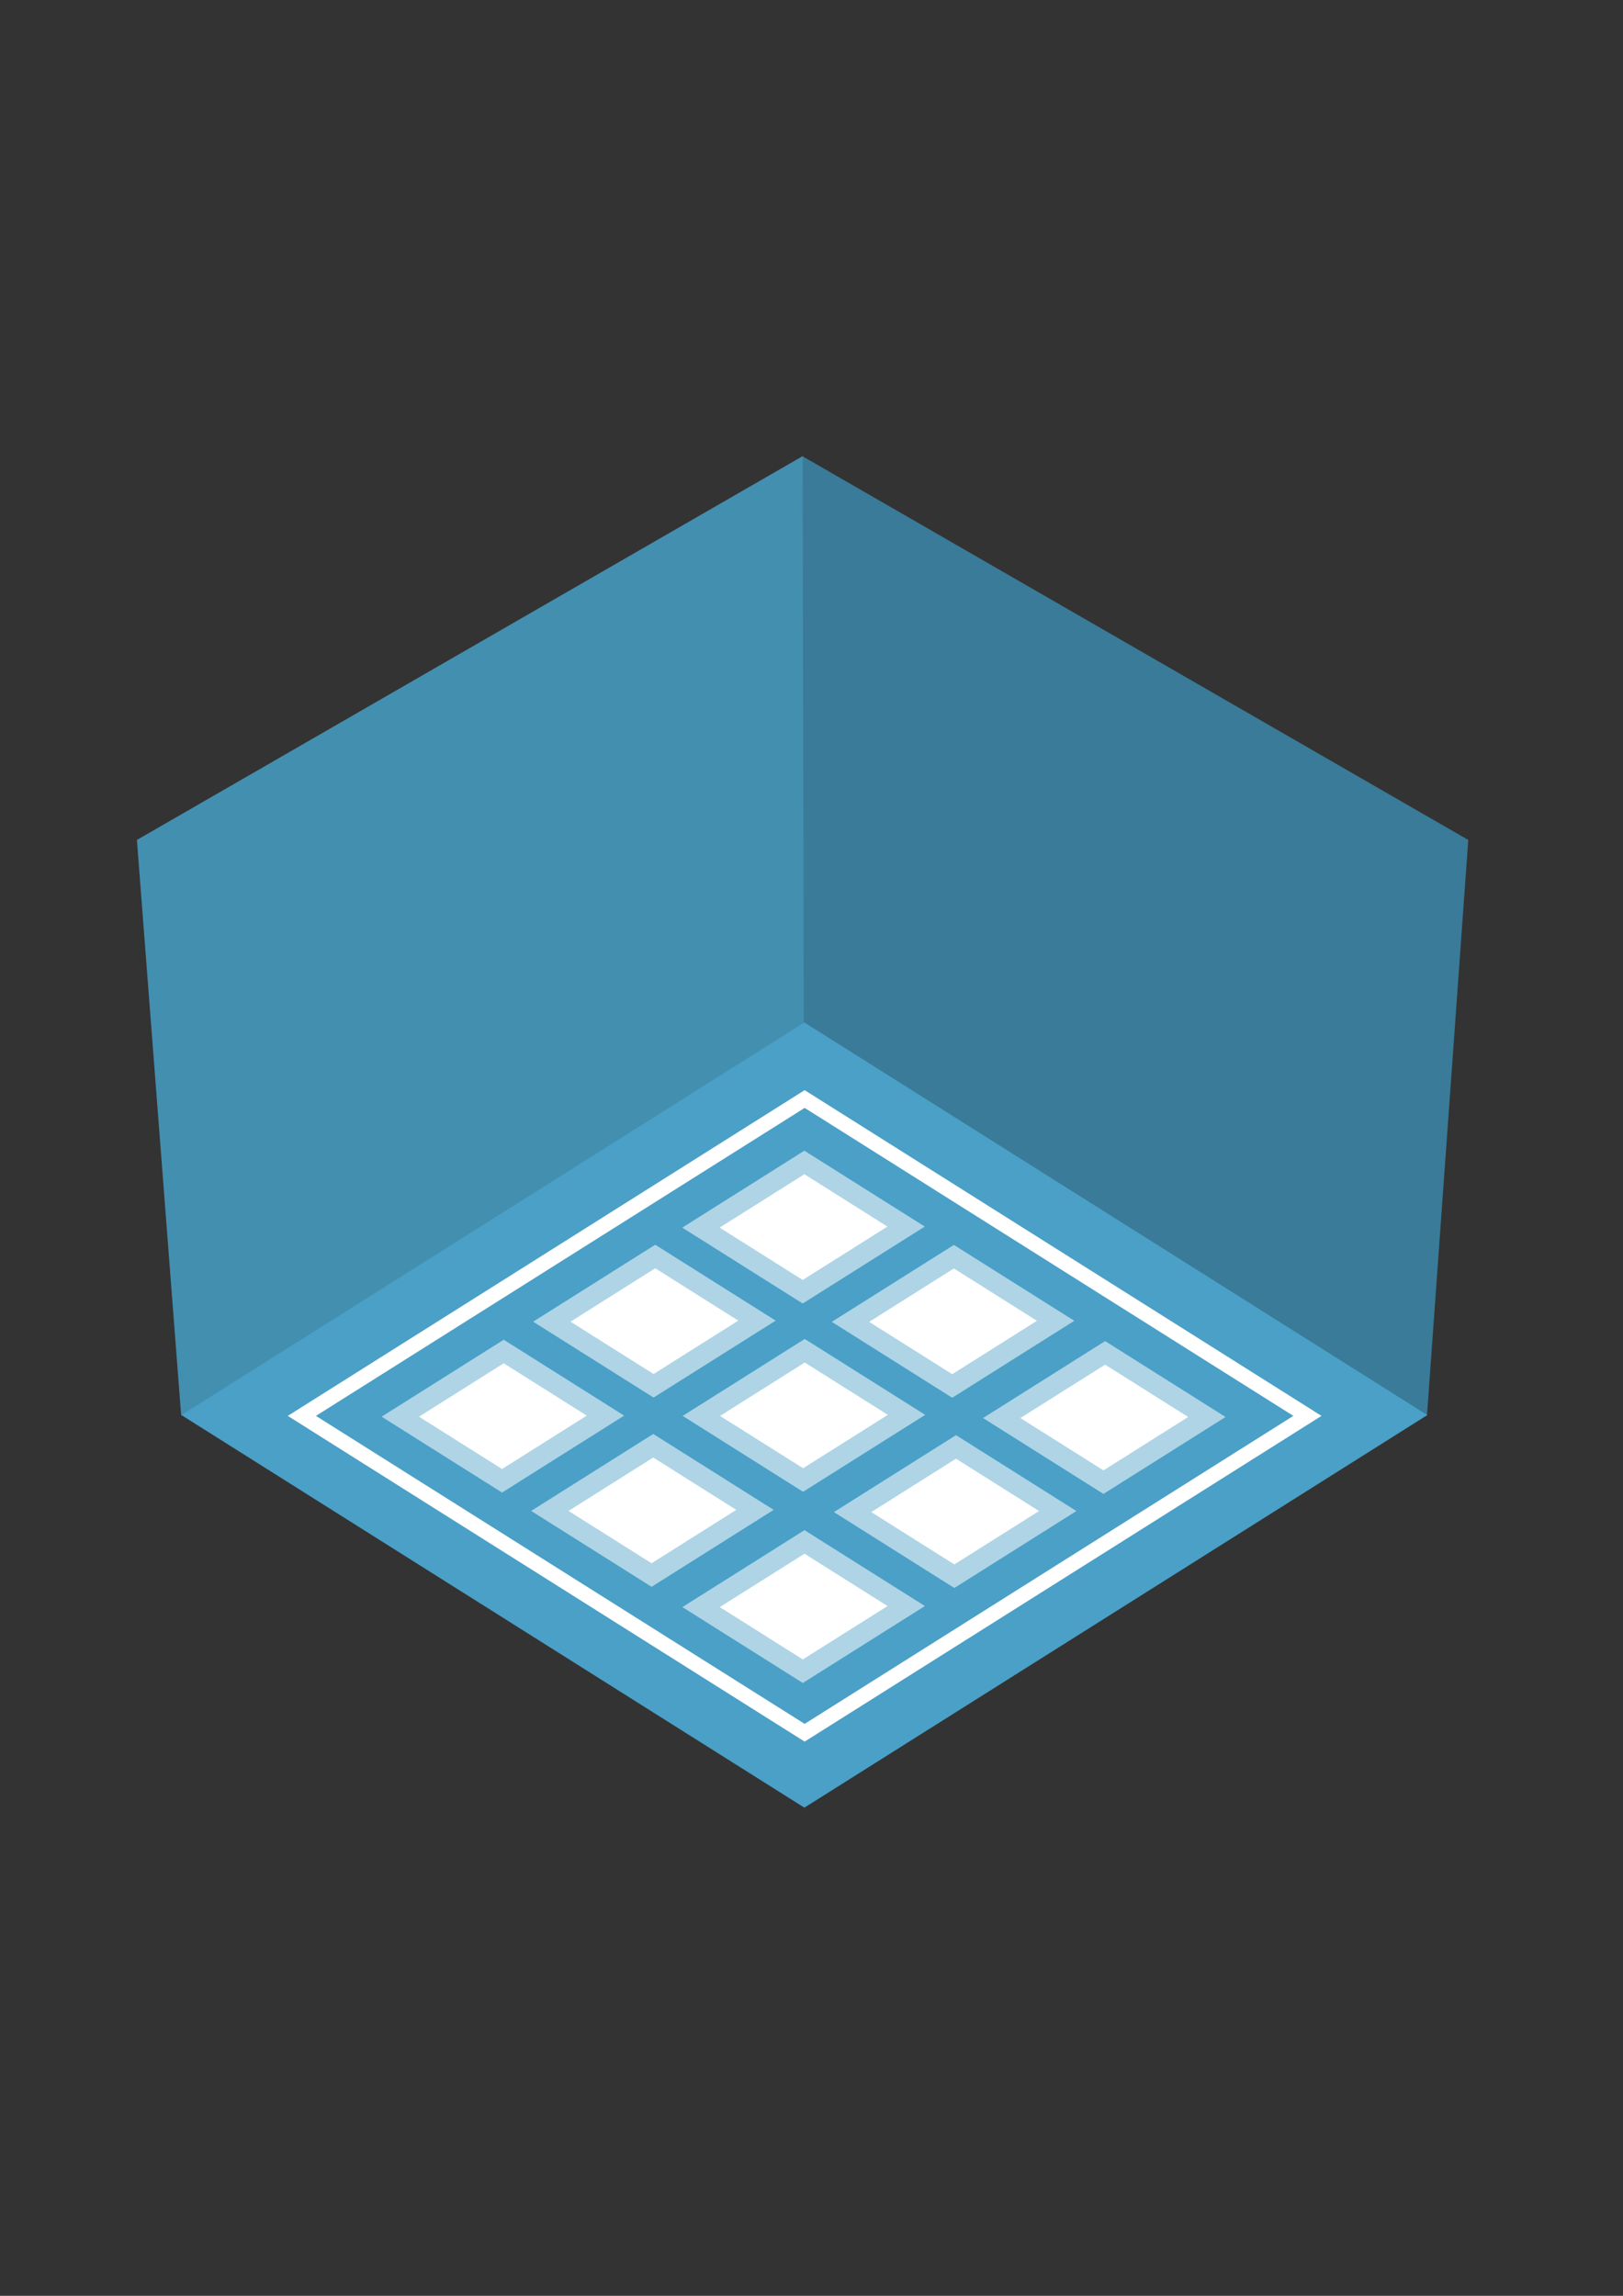 <?xml version="1.0" encoding="UTF-8" standalone="no"?>
<!-- Created with Inkscape (http://www.inkscape.org/) -->

<svg
   xmlns:dc="http://purl.org/dc/elements/1.1/"
   xmlns:cc="http://creativecommons.org/ns#"
   xmlns:rdf="http://www.w3.org/1999/02/22-rdf-syntax-ns#"
   xmlns:svg="http://www.w3.org/2000/svg"
   xmlns="http://www.w3.org/2000/svg"
   xmlns:sodipodi="http://sodipodi.sourceforge.net/DTD/sodipodi-0.dtd"
   xmlns:inkscape="http://www.inkscape.org/namespaces/inkscape"
   width="210mm"
   height="297mm"
   viewBox="0 0 744.094 1052.362"
   id="svg2"
   version="1.1"
   inkscape:version="0.91 r13725"
   sodipodi:docname="command_room.svg">
  <rect x="0" y="0" width="744.094" height="1052.362" fill="#333333" stroke="none"/>
  <defs
     id="defs4" />
  <sodipodi:namedview
     id="base"
     pagecolor="#ffffff"
     bordercolor="#666666"
     borderopacity="1.0"
     inkscape:pageopacity="0.0"
     inkscape:pageshadow="2"
     inkscape:zoom="0.5"
     inkscape:cx="731.95501"
     inkscape:cy="413.81771"
     inkscape:document-units="px"
     inkscape:current-layer="g4268"
     showgrid="false"
     inkscape:window-width="1920"
     inkscape:window-height="1017"
     inkscape:window-x="-8"
     inkscape:window-y="-8"
     inkscape:window-maximized="1" />
  <g
     inkscape:label="Layer 1"
     inkscape:groupmode="layer"
     id="layer1">
    <g
       id="g4310"
       transform="matrix(1.188,0,0,1.188,579.258,-183.247)">
      <g
         transform="translate(-547.857,2.6913062e-7)"
         style="opacity:1"
         id="g4206" />
      <g
         transform="translate(-545.759,0.938)"
         id="g4297">
        <g
           id="g4268"
           transform="matrix(3.38,0,0,3.38,-949.027,-1124.886)">
          <g
             id="g4284">
            <path
               style="opacity:1;fill:#397b98;fill-opacity:1;stroke:none;stroke-width:6.82;stroke-linecap:round;stroke-linejoin:round;stroke-miterlimit:4;stroke-dasharray:none;stroke-opacity:1"
               d="m 465.629,474.05 -76.036,-43.814 -0.194,109.49 71.519,-0.006 z"
               id="rect4250-4"
               inkscape:connector-curvature="0"
               sodipodi:nodetypes="ccccc" />
            <path
               style="opacity:1;fill:#438fb0;fill-opacity:1;stroke:none;stroke-width:6.82;stroke-linecap:round;stroke-linejoin:round;stroke-miterlimit:4;stroke-dasharray:none;stroke-opacity:1"
               d="m 313.618,474.05 76.012,-43.815 0.218,109.491 -71.178,0 z"
               id="rect4250"
               inkscape:connector-curvature="0"
               sodipodi:nodetypes="ccccc" />
            <g
               id="g4237"
               transform="matrix(0.711,0.448,-0.711,0.448,534.848,109.086)">
              <rect
                 y="533.925"
                 x="329.956"
                 height="97.314"
                 width="97.314"
                 id="rect4215"
                 style="opacity:1;fill:#4aa0c7;fill-opacity:1;stroke:#4aa0c7;stroke-width:2.725;stroke-miterlimit:4;stroke-dasharray:none;stroke-opacity:1" />
              <rect
                 y="542.295"
                 x="338.371"
                 height="80.739"
                 width="80.739"
                 id="rect4215-0"
                 style="opacity:1;fill:#4aa0c7;fill-opacity:1;stroke:#ffffff;stroke-width:2.261;stroke-miterlimit:4;stroke-dasharray:none;stroke-opacity:1" />
              <rect
                 y="550.398"
                 x="346.429"
                 height="16.607"
                 width="16.339"
                 id="rect4232"
                 style="opacity:1;fill:#ffffff;fill-opacity:1;stroke:#aed4e6;stroke-width:3;stroke-miterlimit:4;stroke-dasharray:none;stroke-opacity:1" />
              <rect
                 y="550.398"
                 x="370.44"
                 height="16.607"
                 width="16.339"
                 id="rect4232-1"
                 style="opacity:1;fill:#ffffff;fill-opacity:1;stroke:#aed4e6;stroke-width:3;stroke-miterlimit:4;stroke-dasharray:none;stroke-opacity:1" />
              <rect
                 y="550.509"
                 x="394.837"
                 height="16.607"
                 width="16.339"
                 id="rect4232-0"
                 style="opacity:1;fill:#ffffff;fill-opacity:1;stroke:#aed4e6;stroke-width:3;stroke-miterlimit:4;stroke-dasharray:none;stroke-opacity:1" />
              <rect
                 y="574.354"
                 x="346.437"
                 height="16.607"
                 width="16.339"
                 id="rect4232-09"
                 style="opacity:1;fill:#ffffff;fill-opacity:1;stroke:#aed4e6;stroke-width:3;stroke-miterlimit:4;stroke-dasharray:none;stroke-opacity:1" />
              <rect
                 y="574.354"
                 x="370.449"
                 height="16.607"
                 width="16.339"
                 id="rect4232-1-9"
                 style="opacity:1;fill:#ffffff;fill-opacity:1;stroke:#aed4e6;stroke-width:3;stroke-miterlimit:4;stroke-dasharray:none;stroke-opacity:1" />
              <rect
                 y="574.465"
                 x="394.846"
                 height="16.607"
                 width="16.339"
                 id="rect4232-0-6"
                 style="opacity:1;fill:#ffffff;fill-opacity:1;stroke:#aed4e6;stroke-width:3;stroke-miterlimit:4;stroke-dasharray:none;stroke-opacity:1" />
              <rect
                 y="598.624"
                 x="346.376"
                 height="16.607"
                 width="16.339"
                 id="rect4232-09-3"
                 style="opacity:1;fill:#ffffff;fill-opacity:1;stroke:#aed4e6;stroke-width:3;stroke-miterlimit:4;stroke-dasharray:none;stroke-opacity:1" />
              <rect
                 y="598.624"
                 x="370.387"
                 height="16.607"
                 width="16.339"
                 id="rect4232-1-9-6"
                 style="opacity:1;fill:#ffffff;fill-opacity:1;stroke:#aed4e6;stroke-width:3;stroke-miterlimit:4;stroke-dasharray:none;stroke-opacity:1" />
              <rect
                 y="598.735"
                 x="394.785"
                 height="16.607"
                 width="16.339"
                 id="rect4232-0-6-5"
                 style="opacity:1;fill:#ffffff;fill-opacity:1;stroke:#aed4e6;stroke-width:3;stroke-miterlimit:4;stroke-dasharray:none;stroke-opacity:1" />
            </g>
          </g>
        </g>
      </g>
    </g>
  </g>
</svg>
